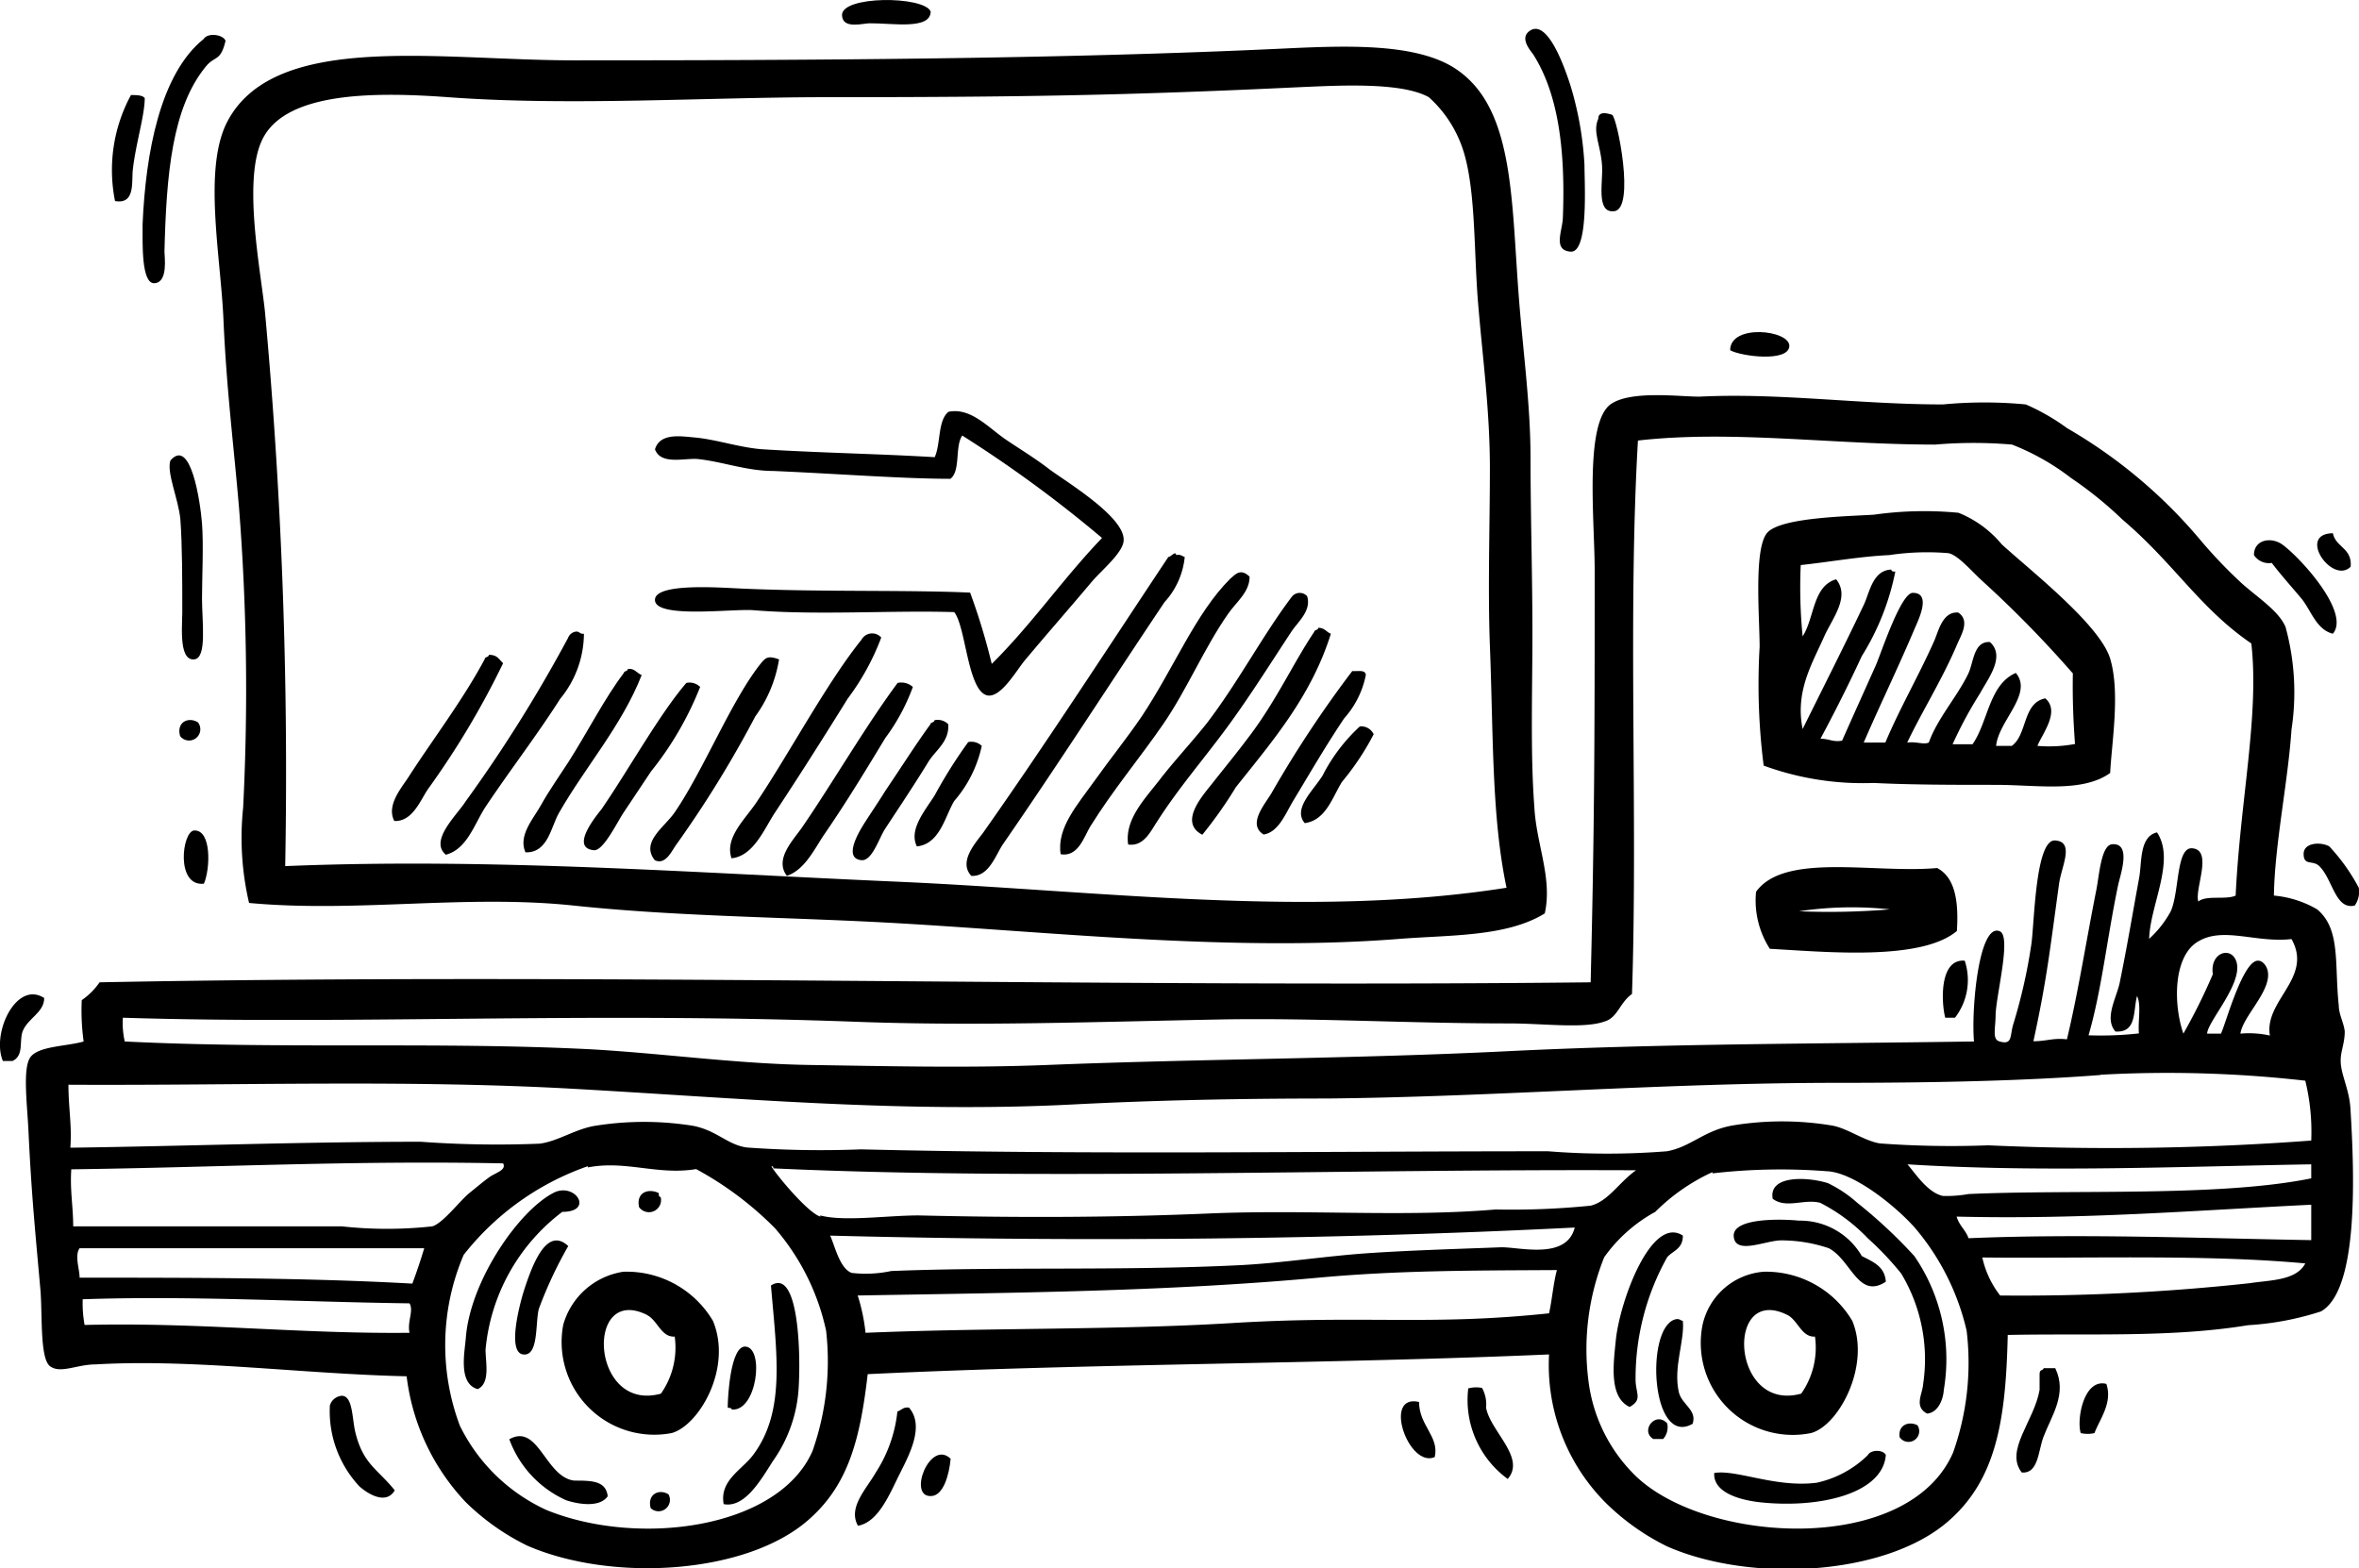 <svg xmlns="http://www.w3.org/2000/svg" viewBox="0 0 99.26 66"><defs><style>.cls-1{fill-rule:evenodd;}</style></defs><title>Ресурс 1</title><g id="Слой_2" data-name="Слой 2"><g id="Layer_1" data-name="Layer 1"><path class="cls-1" d="M39.16.48c0,.79-1.62.49-2.57.5-.28,0-1.13.26-1.16-.33C35.38-.19,38.86-.18,39.16.48Z"/><path class="cls-1" d="M64.35,1.31c.73-.55,1.45,1.4,1.74,2.32a14,14,0,0,1,.58,3.31c0,.79.18,3.7-.58,3.65s-.35-.87-.33-1.41c.12-3-.23-5.28-1.24-6.88C64.41,2.14,63.93,1.62,64.35,1.31Z"/><path class="cls-1" d="M9.49,1.72c-.21.89-.45.61-.83,1.08C7.24,4.53,7,7.34,6.92,10.59c0,.22.16,1.28-.41,1.33S6,10.24,6,9.43c.13-3,.74-6.32,2.57-7.79C8.74,1.36,9.4,1.45,9.49,1.72Z"/><path class="cls-1" d="M65,38.44c-1.62,1-4,.9-6.22,1.08-6.86.53-14.36-.28-20.88-.66-4.61-.27-9.22-.27-13.76-.75S15,38.42,10.48,38A12.07,12.07,0,0,1,10.23,34a98,98,0,0,0-.17-12.6c-.22-2.61-.53-5-.66-8-.12-2.65-.86-6.34.17-8.29,2-3.8,8.89-2.57,14.59-2.57,9.59,0,20.52-.05,29.92-.5,2.56-.12,5.33-.22,7,.75,2.61,1.55,2.5,5.38,2.82,9.61.17,2.28.5,4.59.5,6.88s.08,5,.08,7.38-.09,5.06.08,7.29C64.64,35.53,65.33,36.95,65,38.44ZM62.69,27.17c-.09-2.44,0-5,0-7.46s-.31-4.67-.5-7S62.11,7.63,61.45,6a5.08,5.08,0,0,0-1.33-1.91c-1.17-.65-3.81-.49-5.47-.42-7.15.34-11.59.42-19.89.42-5,0-10.79.38-15.91,0-3.29-.24-7-.2-7.87,1.91-.74,1.75,0,5.47.17,7.13A212.2,212.2,0,0,1,12,36.45c8.75-.36,17.29.29,25.86.66,8.33.37,17.31,1.55,25.53.25C62.76,34.35,62.84,31,62.69,27.17Z"/><path class="cls-1" d="M6.09,4.13c0,.72-.38,1.93-.5,3-.06.54.11,1.48-.75,1.33A6.62,6.62,0,0,1,5.51,4C5.73,4,6,4,6.09,4.13Z"/><path class="cls-1" d="M67.25,5c0-.33.37-.24.58-.17s1,4,.08,4.06c-.77.08-.45-1.27-.5-1.91C67.36,6.11,67,5.56,67.25,5Z"/><path class="cls-1" d="M72.8,14.74c0-1.13,2.53-.85,2.49-.17S73.27,15,72.8,14.74Z"/><path class="cls-1" d="M40.15,25.76c-2.65-.08-5.77.14-8.45-.08-.85-.07-4.08.36-4.14-.41s2.85-.53,3.65-.5c3.33.15,7,.05,9.61.17a27,27,0,0,1,.91,3c1.67-1.65,3-3.59,4.64-5.3a53.19,53.19,0,0,0-5.88-4.31c-.32.45-.06,1.49-.5,1.82-2,0-4.86-.22-7.46-.33-1.11,0-2.13-.39-3.15-.5-.55-.06-1.57.27-1.82-.41.21-.72,1.15-.54,1.66-.5.92.08,1.94.44,2.9.5,2.43.15,4.89.19,7.21.33.26-.57.12-1.54.58-1.91.93-.19,1.66.65,2.4,1.16.57.39,1.18.75,1.82,1.24s3.19,2,3.15,3c0,.51-.93,1.27-1.33,1.74-1.06,1.26-1.72,2-2.82,3.31-.38.46-1,1.57-1.57,1.49C40.71,29.11,40.65,26.38,40.15,25.76Z"/><path class="cls-1" d="M7.17,19.38c.86-1,1.26,1.75,1.33,2.65s0,2.32,0,3.15c0,1,.22,2.52-.33,2.57-.71.06-.47-1.63-.5-2.24,0-1,0-2.58-.08-3.65C7.51,21,7,19.89,7.17,19.38Z"/><path class="cls-1" d="M74.21,32.22a27.15,27.15,0,0,1-.17-5c0-1.23-.26-4.17.33-4.81s3.41-.68,4.48-.75a15.15,15.15,0,0,1,3.56-.08,4.59,4.59,0,0,1,1.82,1.33c1.18,1.08,4.13,3.38,4.56,4.81s.06,3.56,0,4.81c-1.17.84-3.07.5-4.81.5s-3.54,0-5.14-.08A12.15,12.15,0,0,1,74.21,32.22Zm13-3.89a47,47,0,0,0-3.81-3.89c-.45-.41-1-1.07-1.41-1.16a10.72,10.72,0,0,0-2.49.08c-1.26.06-2.51.29-3.73.42a20.92,20.92,0,0,0,.08,3c.5-.77.42-2.12,1.41-2.4.6.74-.16,1.64-.5,2.4-.52,1.17-1.23,2.32-.91,3.9.83-1.68,1.77-3.53,2.57-5.22.25-.52.37-1.46,1.16-1.49,0,.06.07.1.17.08a10.58,10.58,0,0,1-1.41,3.56c-.55,1.19-1.14,2.36-1.74,3.48.38,0,.52.15.91.08.47-1.06.86-1.92,1.41-3.15.21-.46,1.06-3.09,1.57-3.07.8,0,.22,1.16.08,1.49-.72,1.7-1.5,3.3-2.15,4.81h.91c.61-1.45,1.44-2.88,2.07-4.31.17-.4.35-1.22,1-1.16.53.36.08,1-.08,1.41-.62,1.44-1.46,2.78-2.07,4.06.42-.05.67.1.91,0,.35-1,1.2-1.94,1.66-2.9.23-.48.22-1.37.91-1.33.67.6-.08,1.54-.41,2.15a17.54,17.54,0,0,0-1.16,2.15H83c.66-.95.69-2.51,1.82-3,.74.88-.72,2-.83,3.07h.66c.66-.47.45-1.81,1.41-2,.64.55-.13,1.49-.33,2a5.9,5.9,0,0,0,1.58-.08C87.24,30.35,87.2,29.38,87.22,28.33Z"/><path class="cls-1" d="M98.16,22.44c.12.6.82.62.75,1.41C98.14,24.62,96.63,22.46,98.16,22.44Z"/><path class="cls-1" d="M98.16,26.67c-.71-.18-.92-1-1.33-1.49s-.87-1-1.24-1.49a.75.75,0,0,1-.75-.33c0-.67.76-.79,1.24-.41C96.91,23.59,98.89,25.81,98.16,26.67Z"/><path class="cls-1" d="M49.85,23.44A3.28,3.28,0,0,1,49,25.34c-2.22,3.31-4.47,6.82-6.8,10.19-.3.44-.59,1.38-1.33,1.33-.56-.6.2-1.41.5-1.82,2.59-3.67,5.27-7.81,7.79-11.6.11,0,.31-.28.33-.08C49.69,23.32,49.74,23.41,49.85,23.44Z"/><path class="cls-1" d="M52.58,24.27c0,.66-.58,1.08-.91,1.57-1,1.43-1.73,3.19-2.73,4.64s-2.1,2.75-3.07,4.31c-.25.41-.5,1.29-1.24,1.16-.18-1.1.72-2.1,1.41-3.07s1.36-1.79,2-2.73c1.37-2.06,2.27-4.35,3.73-5.8C52,24.15,52.21,23.91,52.58,24.27Z"/><path class="cls-1" d="M55,25.09c.19.61-.38,1.07-.66,1.49-.89,1.35-1.75,2.73-2.73,4.06s-2,2.5-2.9,3.9c-.28.41-.57,1.1-1.24,1-.16-1.06.73-1.95,1.33-2.73s1.36-1.59,2-2.4c1.31-1.72,2.36-3.72,3.56-5.3A.42.42,0,0,1,55,25.09Z"/><path class="cls-1" d="M56,26.67c-.83,2.64-2.45,4.51-4,6.46a17.77,17.77,0,0,1-1.41,2c-1-.52,0-1.63.41-2.15s1.11-1.38,1.57-2c1.12-1.47,1.9-3.17,2.73-4.39,0-.09.16-.06.17-.17C55.74,26.42,55.81,26.6,56,26.67Z"/><path class="cls-1" d="M24.57,26.67a4.34,4.34,0,0,1-1,2.74c-1,1.57-2.11,3-3.15,4.56-.46.71-.77,1.77-1.66,2-.71-.59.46-1.66.83-2.24a60.62,60.62,0,0,0,4.31-6.88.42.42,0,0,1,.25-.25C24.39,26.52,24.37,26.7,24.57,26.67Z"/><path class="cls-1" d="M37.08,26.83a10.29,10.29,0,0,1-1.41,2.57c-1,1.61-2,3.19-3.07,4.81-.45.69-.9,1.82-1.82,1.91-.3-.88.59-1.65,1.08-2.4,1.34-2,2.94-5,4.39-6.8A.51.51,0,0,1,37.08,26.83Z"/><path class="cls-1" d="M21.17,27.91A35.36,35.36,0,0,1,18,33.22c-.31.46-.65,1.37-1.41,1.33-.33-.64.26-1.34.58-1.82,1-1.56,2.31-3.27,3.23-5,0-.09.16-.06.17-.17C20.93,27.55,21,27.76,21.17,27.91Z"/><path class="cls-1" d="M32.78,27.75a5.57,5.57,0,0,1-1,2.4,46.38,46.38,0,0,1-3.32,5.39c-.2.27-.45.88-.91.66-.6-.76.4-1.38.83-2,1.22-1.77,2.4-4.75,3.65-6.3C32.23,27.66,32.34,27.59,32.78,27.75Z"/><path class="cls-1" d="M27,28.41c-.83,2.12-2.37,3.86-3.48,5.8-.34.59-.46,1.69-1.41,1.66-.32-.71.34-1.42.66-2s.78-1.23,1.16-1.82c.79-1.24,1.52-2.68,2.32-3.73,0-.09.17-.06.17-.17C26.71,28.12,26.78,28.32,27,28.41Z"/><path class="cls-1" d="M57.47,28.41a3.86,3.86,0,0,1-.91,1.82c-.74,1.1-1.41,2.25-2.15,3.48-.32.53-.61,1.31-1.24,1.41-.7-.43.06-1.28.33-1.74a47.57,47.57,0,0,1,3.4-5.14C57.13,28.26,57.46,28.17,57.47,28.41Z"/><path class="cls-1" d="M29.46,28.91a13.76,13.76,0,0,1-2.07,3.56l-1.16,1.74c-.27.41-.85,1.61-1.24,1.57-1.08-.1.24-1.61.33-1.74,1.15-1.68,2.44-4,3.56-5.3A.63.63,0,0,1,29.46,28.91Z"/><path class="cls-1" d="M38.41,28.91a8.42,8.42,0,0,1-1.16,2.15c-.83,1.37-1.64,2.71-2.57,4.06-.42.62-.81,1.48-1.57,1.74-.54-.71.27-1.5.66-2.07,1.26-1.84,2.69-4.29,4-6.05A.73.73,0,0,1,38.41,28.91Z"/><path class="cls-1" d="M8.33,30.4a.47.47,0,0,1-.75.58C7.41,30.39,7.93,30.15,8.33,30.4Z"/><path class="cls-1" d="M39.9,30.48c.05.73-.53,1.09-.83,1.57-.55.9-1.17,1.83-1.82,2.82-.26.39-.55,1.37-1,1.33-.77-.07-.13-1.15.08-1.49s.66-1,.91-1.41c.81-1.2,1.31-2,1.91-2.82,0-.09.16-.06.17-.17A.62.62,0,0,1,39.9,30.48Z"/><path class="cls-1" d="M57.8,30.9a11,11,0,0,1-1.33,2c-.4.63-.67,1.62-1.57,1.74-.51-.6.34-1.35.75-2a7.31,7.31,0,0,1,1.57-2.07A.58.58,0,0,1,57.8,30.9Z"/><path class="cls-1" d="M41.31,31.39a5.2,5.2,0,0,1-1.16,2.32c-.39.65-.6,1.81-1.57,1.91-.35-.7.33-1.49.75-2.15a20,20,0,0,1,1.41-2.24A.63.63,0,0,1,41.31,31.39Z"/><path class="cls-1" d="M8.58,37.19c-1.2.13-.92-2.21-.41-2.24C8.91,34.92,8.85,36.57,8.58,37.19Z"/><path class="cls-1" d="M99.08,38.11c-.82.19-.92-1.1-1.49-1.66-.28-.27-.65,0-.66-.5s.73-.53,1.08-.33a8,8,0,0,1,1.24,1.74A1,1,0,0,1,99.08,38.11Z"/><path class="cls-1" d="M81.51,36.53c.76.4.91,1.41.83,2.65-1.51,1.27-5.5.88-7.87.75a3.76,3.76,0,0,1-.58-2.4C75.09,35.86,78.87,36.77,81.51,36.53Zm-5.8,1.82a30.66,30.66,0,0,0,3.81-.08A14.91,14.91,0,0,0,75.7,38.35Z"/><path class="cls-1" d="M82.67,40.43a2.59,2.59,0,0,1-.41,2.4h-.41C81.69,42.23,81.58,40.34,82.67,40.43Z"/><path class="cls-1" d="M1.86,42c0,.62-.7.85-.91,1.41-.15.41.07,1-.42,1.24H.12C-.37,43.48.69,41.24,1.86,42Z"/><path class="cls-1" d="M81.09,59.49c-.57-.29-.19-.84-.17-1.24A7,7,0,0,0,80,53.6a12.71,12.71,0,0,0-1.41-1.49,7.49,7.49,0,0,0-2-1.49c-.68-.18-1.42.26-2-.17-.18-1,1.45-.93,2.32-.66a5.3,5.3,0,0,1,1.24.83,20.71,20.71,0,0,1,2.4,2.24,7.68,7.68,0,0,1,1.24,5.63C81.77,58.86,81.57,59.44,81.09,59.49Z"/><path class="cls-1" d="M23.66,51a8.21,8.21,0,0,0-3.23,5.8c0,.53.21,1.41-.33,1.66-.84-.23-.54-1.59-.5-2.15.18-2.41,2.25-5.4,3.73-6.13C24.22,49.77,25,51,23.66,51Z"/><path class="cls-1" d="M27.72,50.21c0,.1,0,.15.08.17a.51.51,0,0,1-.91.42C26.76,50.17,27.29,50,27.72,50.21Z"/><path class="cls-1" d="M79.35,53.94c-1.16.76-1.46-.92-2.4-1.41a6.29,6.29,0,0,0-2-.33c-.66,0-1.94.63-2-.17s2.08-.73,2.74-.66a3,3,0,0,1,2.65,1.49C78.8,53.1,79.31,53.29,79.35,53.94Z"/><path class="cls-1" d="M70.81,52c0,.57-.42.63-.66.91a10.43,10.43,0,0,0-1.33,5.14c0,.59.31.85-.25,1.16-.88-.41-.68-1.82-.58-2.82C68.16,54.74,69.49,51.13,70.81,52Z"/><path class="cls-1" d="M23.91,52.44a17.57,17.57,0,0,0-1.24,2.65c-.15.61,0,2-.66,1.91s-.17-2,0-2.57C22.39,53.22,23,51.59,23.91,52.44Z"/><path class="cls-1" d="M26.23,53.52A4.22,4.22,0,0,1,30,55.59c.83,2-.6,4.41-1.74,4.72a3.9,3.9,0,0,1-4.56-4.56A3.11,3.11,0,0,1,26.23,53.52Zm1,1.82c-2.64-1.32-2.38,4.13.58,3.31a3.37,3.37,0,0,0,.58-2.4C27.81,56.28,27.68,55.57,27.22,55.34Z"/><path class="cls-1" d="M74.21,53.52a4.22,4.22,0,0,1,3.73,2.07c.78,1.88-.57,4.41-1.74,4.72a3.87,3.87,0,0,1-4.56-4.56A2.86,2.86,0,0,1,74.21,53.52Zm1,1.82c-2.64-1.32-2.38,4.13.58,3.31a3.37,3.37,0,0,0,.58-2.4C75.8,56.28,75.66,55.57,75.21,55.34Z"/><path class="cls-1" d="M30.45,63.3c-.18-1,.77-1.44,1.24-2.07,1.36-1.82,1-4.18.75-7.13,1.19-.78,1.26,3,1.16,4.39a5.92,5.92,0,0,1-1.08,3C32,62.31,31.33,63.47,30.45,63.3Z"/><path class="cls-1" d="M70.81,55.59c.08.85-.41,1.94-.17,3,.13.53.78.75.58,1.33-1.75,1-2-4-.75-4.39C70.66,55.47,70.7,55.57,70.81,55.59Z"/><path class="cls-1" d="M30.79,59.32c0-.08-.1-.06-.17-.08,0-.47.12-2.62.75-2.57C32.17,56.73,31.85,59.41,30.79,59.32Z"/><path class="cls-1" d="M86.48,57.58c.52,1.08-.16,2-.5,2.9-.22.59-.21,1.55-.91,1.49-.73-.93.53-2.17.75-3.48,0-.22,0-.43,0-.66s.15-.13.17-.25Z"/><path class="cls-1" d="M88.63,58.24c.27.8-.28,1.48-.5,2.07a1.27,1.27,0,0,1-.58,0C87.37,59.71,87.69,58,88.63,58.24Z"/><path class="cls-1" d="M62.36,58.41a1.43,1.43,0,0,1,.17.83c.18,1,1.69,2.11.91,3a4.11,4.11,0,0,1-1.66-3.81A1.27,1.27,0,0,1,62.36,58.41Z"/><path class="cls-1" d="M16.61,62.72c-.36.62-1.12.16-1.49-.17a4.63,4.63,0,0,1-1.24-3.4.57.57,0,0,1,.5-.41c.48,0,.43,1,.58,1.57C15.29,61.63,15.9,61.83,16.61,62.72Z"/><path class="cls-1" d="M59.71,59c0,1,.86,1.45.66,2.32C59.27,61.8,58.16,58.64,59.71,59Z"/><path class="cls-1" d="M38.25,59.24c.67.78,0,2-.41,2.82s-.88,2-1.74,2.15c-.43-.77.35-1.54.75-2.24a5.84,5.84,0,0,0,.91-2.57C37.92,59.36,38,59.2,38.25,59.24Z"/><path class="cls-1" d="M70.15,59.9a.74.74,0,0,1-.17.66h-.41C69,60.22,69.66,59.37,70.15,59.9Z"/><path class="cls-1" d="M79.93,60.48c-.07-.5.37-.69.75-.5A.45.45,0,1,1,79.93,60.48Z"/><path class="cls-1" d="M24.16,62.31c.72,0,1.34,0,1.41.66-.35.5-1.28.32-1.74.17a4.5,4.5,0,0,1-2.4-2.57C22.66,59.88,22.94,62.16,24.16,62.31Z"/><path class="cls-1" d="M79.35,61.23c-.12,1.6-2.7,2.25-5.22,2-.89-.09-2.05-.4-2-1.24.93-.16,2.58.63,4.31.41a4.41,4.41,0,0,0,2.15-1.16C78.72,61,79.23,61,79.35,61.23Z"/><path class="cls-1" d="M40,61.39c-.06.68-.31,1.57-.83,1.57C38.18,63,39.13,60.55,40,61.39Z"/><path class="cls-1" d="M28.13,62.89a.48.48,0,0,1-.75.58C27.22,62.88,27.74,62.64,28.13,62.89Z"/><path class="cls-1" d="M95.68,37.69a4.38,4.38,0,0,1,1.82.58c1,.84.72,2.28.91,4.06,0,.35.22.74.25,1.08,0,.5-.18.85-.17,1.24,0,.56.36,1.18.41,2,.18,2.91.33,7.65-1.24,8.54a12.25,12.25,0,0,1-3.07.58c-3.22.53-6.67.34-10.11.41C84.4,59.76,84,62.25,82,64c-2.63,2.32-8.32,2.63-11.85,1.08a9.85,9.85,0,0,1-2.57-1.82A8.21,8.21,0,0,1,65.18,57c-9.1.4-19.34.38-28.67.83-.32,2.78-.83,4.68-2.49,6.13-2.61,2.3-8.29,2.64-11.85,1.08a9.91,9.91,0,0,1-2.57-1.82,9.33,9.33,0,0,1-2.49-5.3c-4.42-.1-9-.74-13.09-.5-.78,0-1.47.4-1.91.08s-.32-2.18-.41-3.23c-.22-2.48-.37-3.92-.5-6.63-.05-1.13-.26-2.68.08-3.15s1.51-.45,2.24-.66a9.44,9.44,0,0,1-.08-1.74,2.91,2.91,0,0,0,.75-.75c20.66-.4,42,.23,62.74,0,.16-6.55.17-10.19.17-17.32,0-2.1-.44-6.16.66-7,.87-.63,3.1-.3,3.81-.33,3.33-.16,6.68.33,10.19.33a18.38,18.38,0,0,1,3.48,0,9.08,9.08,0,0,1,1.74,1,21.13,21.13,0,0,1,5.55,4.64,20.16,20.16,0,0,0,1.82,1.91c.68.6,1.55,1.16,1.82,1.82a10.4,10.4,0,0,1,.25,4.31C96.27,32.93,95.71,35.56,95.68,37.69ZM89.3,21.86a16.25,16.25,0,0,0-2.15-1.74,10.07,10.07,0,0,0-2.49-1.41,18.93,18.93,0,0,0-3.23,0c-4.31,0-8.57-.62-12.51-.17-.43,7.42,0,15.73-.25,23.29-.53.38-.6,1-1.16,1.16-.86.31-2.56.08-4,.08-4.25,0-8-.23-12-.17C46.16,43,41.1,43.19,36,43c-11.34-.42-21.34.13-30.83-.17a3.45,3.45,0,0,0,.08,1c6.65.33,13.18,0,19.64.33,3.11.18,6.19.62,9.28.66,3.29.05,6.53.13,9.86,0,6.45-.26,12.92-.26,19.39-.58s13-.31,19.64-.41c-.12-1.38.21-5,1.08-4.64.5.19-.12,2.56-.17,3.48,0,.64-.16,1.07.17,1.16.56.16.42-.25.58-.75a22.65,22.65,0,0,0,.75-3.32c.13-.8.16-4.44,1-4.39s.27,1.09.17,1.82c-.4,2.9-.53,4.11-1.08,6.63.55,0,.85-.15,1.41-.08.48-2,.81-4.14,1.24-6.3.12-.61.2-1.87.66-1.91.85-.07.33,1.33.25,1.74-.47,2.26-.69,4.41-1.24,6.3A14.45,14.45,0,0,0,90,43.49c-.05-.5.11-1.21-.08-1.57-.17.63,0,1.55-.91,1.49-.46-.54,0-1.32.17-2,.31-1.5.56-3,.83-4.47.12-.65,0-1.73.75-1.91.79,1.18-.29,3.05-.33,4.48a4.43,4.43,0,0,0,.91-1.16c.37-.83.22-2.72.91-2.65.88.08.08,1.73.25,2.24.33-.28,1.16-.06,1.57-.25.19-4,1-7.59.66-10.61C92.55,25.59,91.49,23.72,89.3,21.86ZM92.53,39.6c-1.08.58-1.1,2.62-.66,3.9A25,25,0,0,0,93.11,41c-.14-.93.8-1.21,1-.5.25.92-1.23,2.5-1.24,3h.58c.18-.34.92-3.11,1.57-3.07.21,0,.39.27.41.5.1.82-1.06,1.85-1.16,2.57a4.06,4.06,0,0,1,1.24.08c-.25-1.48,1.83-2.43.91-4.06C94.95,39.69,93.58,39,92.53,39.6Zm-4.14,5.64c-3.36.26-7.3.33-11,.33-7.46,0-14.44.59-21.55.66-3.63,0-7.19.07-10.69.25-7.16.37-14.07-.27-21.05-.66s-14.16-.13-21.22-.17c0,1,.15,1.68.08,2.65,4.61-.06,9.86-.25,14.75-.25a44.16,44.16,0,0,0,5,.08c.77-.1,1.48-.61,2.32-.75a13,13,0,0,1,4.14,0c1,.2,1.43.79,2.24.91a42.67,42.67,0,0,0,4.81.08c9.5.23,19.08.08,28.92.08a31.46,31.46,0,0,0,5,0c1-.18,1.54-.86,2.73-1.08a12.74,12.74,0,0,1,4.23,0c.65.12,1.33.64,2,.75a41.16,41.16,0,0,0,4.56.08A114.13,114.13,0,0,0,97.25,48,9.05,9.05,0,0,0,97,45.48,51.36,51.36,0,0,0,88.38,45.23ZM3,49.21c-.06.88.08,1.58.08,2.4H14.38a17.51,17.51,0,0,0,3.81,0c.45-.13,1.15-1.07,1.57-1.41s.57-.47.83-.66.73-.29.58-.58C14.9,48.83,9.07,49.13,3,49.21ZM80.26,49c.32.36.84,1.19,1.49,1.33a5.26,5.26,0,0,0,1.08-.08c4.42-.2,10.54.13,14.42-.66V49C91.85,49.09,85.86,49.35,80.26,49Zm-55.53.08a11.41,11.41,0,0,0-5.22,3.73A9.66,9.66,0,0,0,19.35,60,7.56,7.56,0,0,0,23,63.55c3.86,1.57,9.76.79,11.19-2.49A11.4,11.4,0,0,0,34.76,56a9.74,9.74,0,0,0-2.15-4.31,14.08,14.08,0,0,0-3.32-2.49C27.68,49.47,26.32,48.82,24.74,49.13Zm9.78,2.07c1,.27,2.83,0,4.14,0,4.2.1,8.19.09,12.18-.08,4.2-.18,8.22.16,12.1-.17a33.11,33.11,0,0,0,4-.16c.74-.18,1.21-1,1.91-1.49-12.24-.06-25.34.43-36.3-.08,0-.05,0-.1-.08-.08C32.68,49.46,34,51.05,34.52,51.2Zm37.54-1.82A8.27,8.27,0,0,0,69.65,51a6.39,6.39,0,0,0-2.15,1.91,10.42,10.42,0,0,0-.66,5.22,6.74,6.74,0,0,0,2,4c3,2.86,11.46,3.33,13.34-1A11.27,11.27,0,0,0,82.75,56a10.24,10.24,0,0,0-2.16-4.31c-.77-.88-2.57-2.36-3.73-2.4A25,25,0,0,0,72.06,49.38ZM82.33,51.2c.1.37.38.56.5.91,4.7-.2,9.77,0,14.42.08V50.7C92.35,50.94,87.6,51.33,82.33,51.2ZM34.93,52c.19.4.4,1.39.91,1.57a5.16,5.16,0,0,0,1.66-.08c4.72-.19,9.82,0,14.75-.25,1.81-.1,3.55-.38,5.3-.5s3.81-.18,5.64-.25c.79,0,2.73.53,3.07-.83C56.14,52.17,45.41,52.27,34.93,52ZM3.35,53.77c4.75,0,9.54,0,14,.25q.27-.72.5-1.49H3.35C3.13,52.84,3.35,53.41,3.35,53.77Zm80.8.75A89.08,89.08,0,0,0,94.68,54c.82-.13,1.94-.1,2.32-.83-4.2-.39-9.18-.2-13.59-.25A4,4,0,0,0,84.16,54.52Zm-28.67-.75c-6.34.58-12.62.63-19.39.75a7.92,7.92,0,0,1,.33,1.57c5.31-.22,10.47-.11,15.42-.41,5.56-.34,8.34.12,13.34-.41.13-.59.18-1.26.33-1.82C62,53.47,58.83,53.46,55.48,53.77Zm-52,.91a5.08,5.08,0,0,0,.08,1.08c4.79-.12,9,.38,13.67.33-.1-.49.19-.93,0-1.24C12.64,54.79,7.94,54.52,3.44,54.68Z"/></g></g></svg>